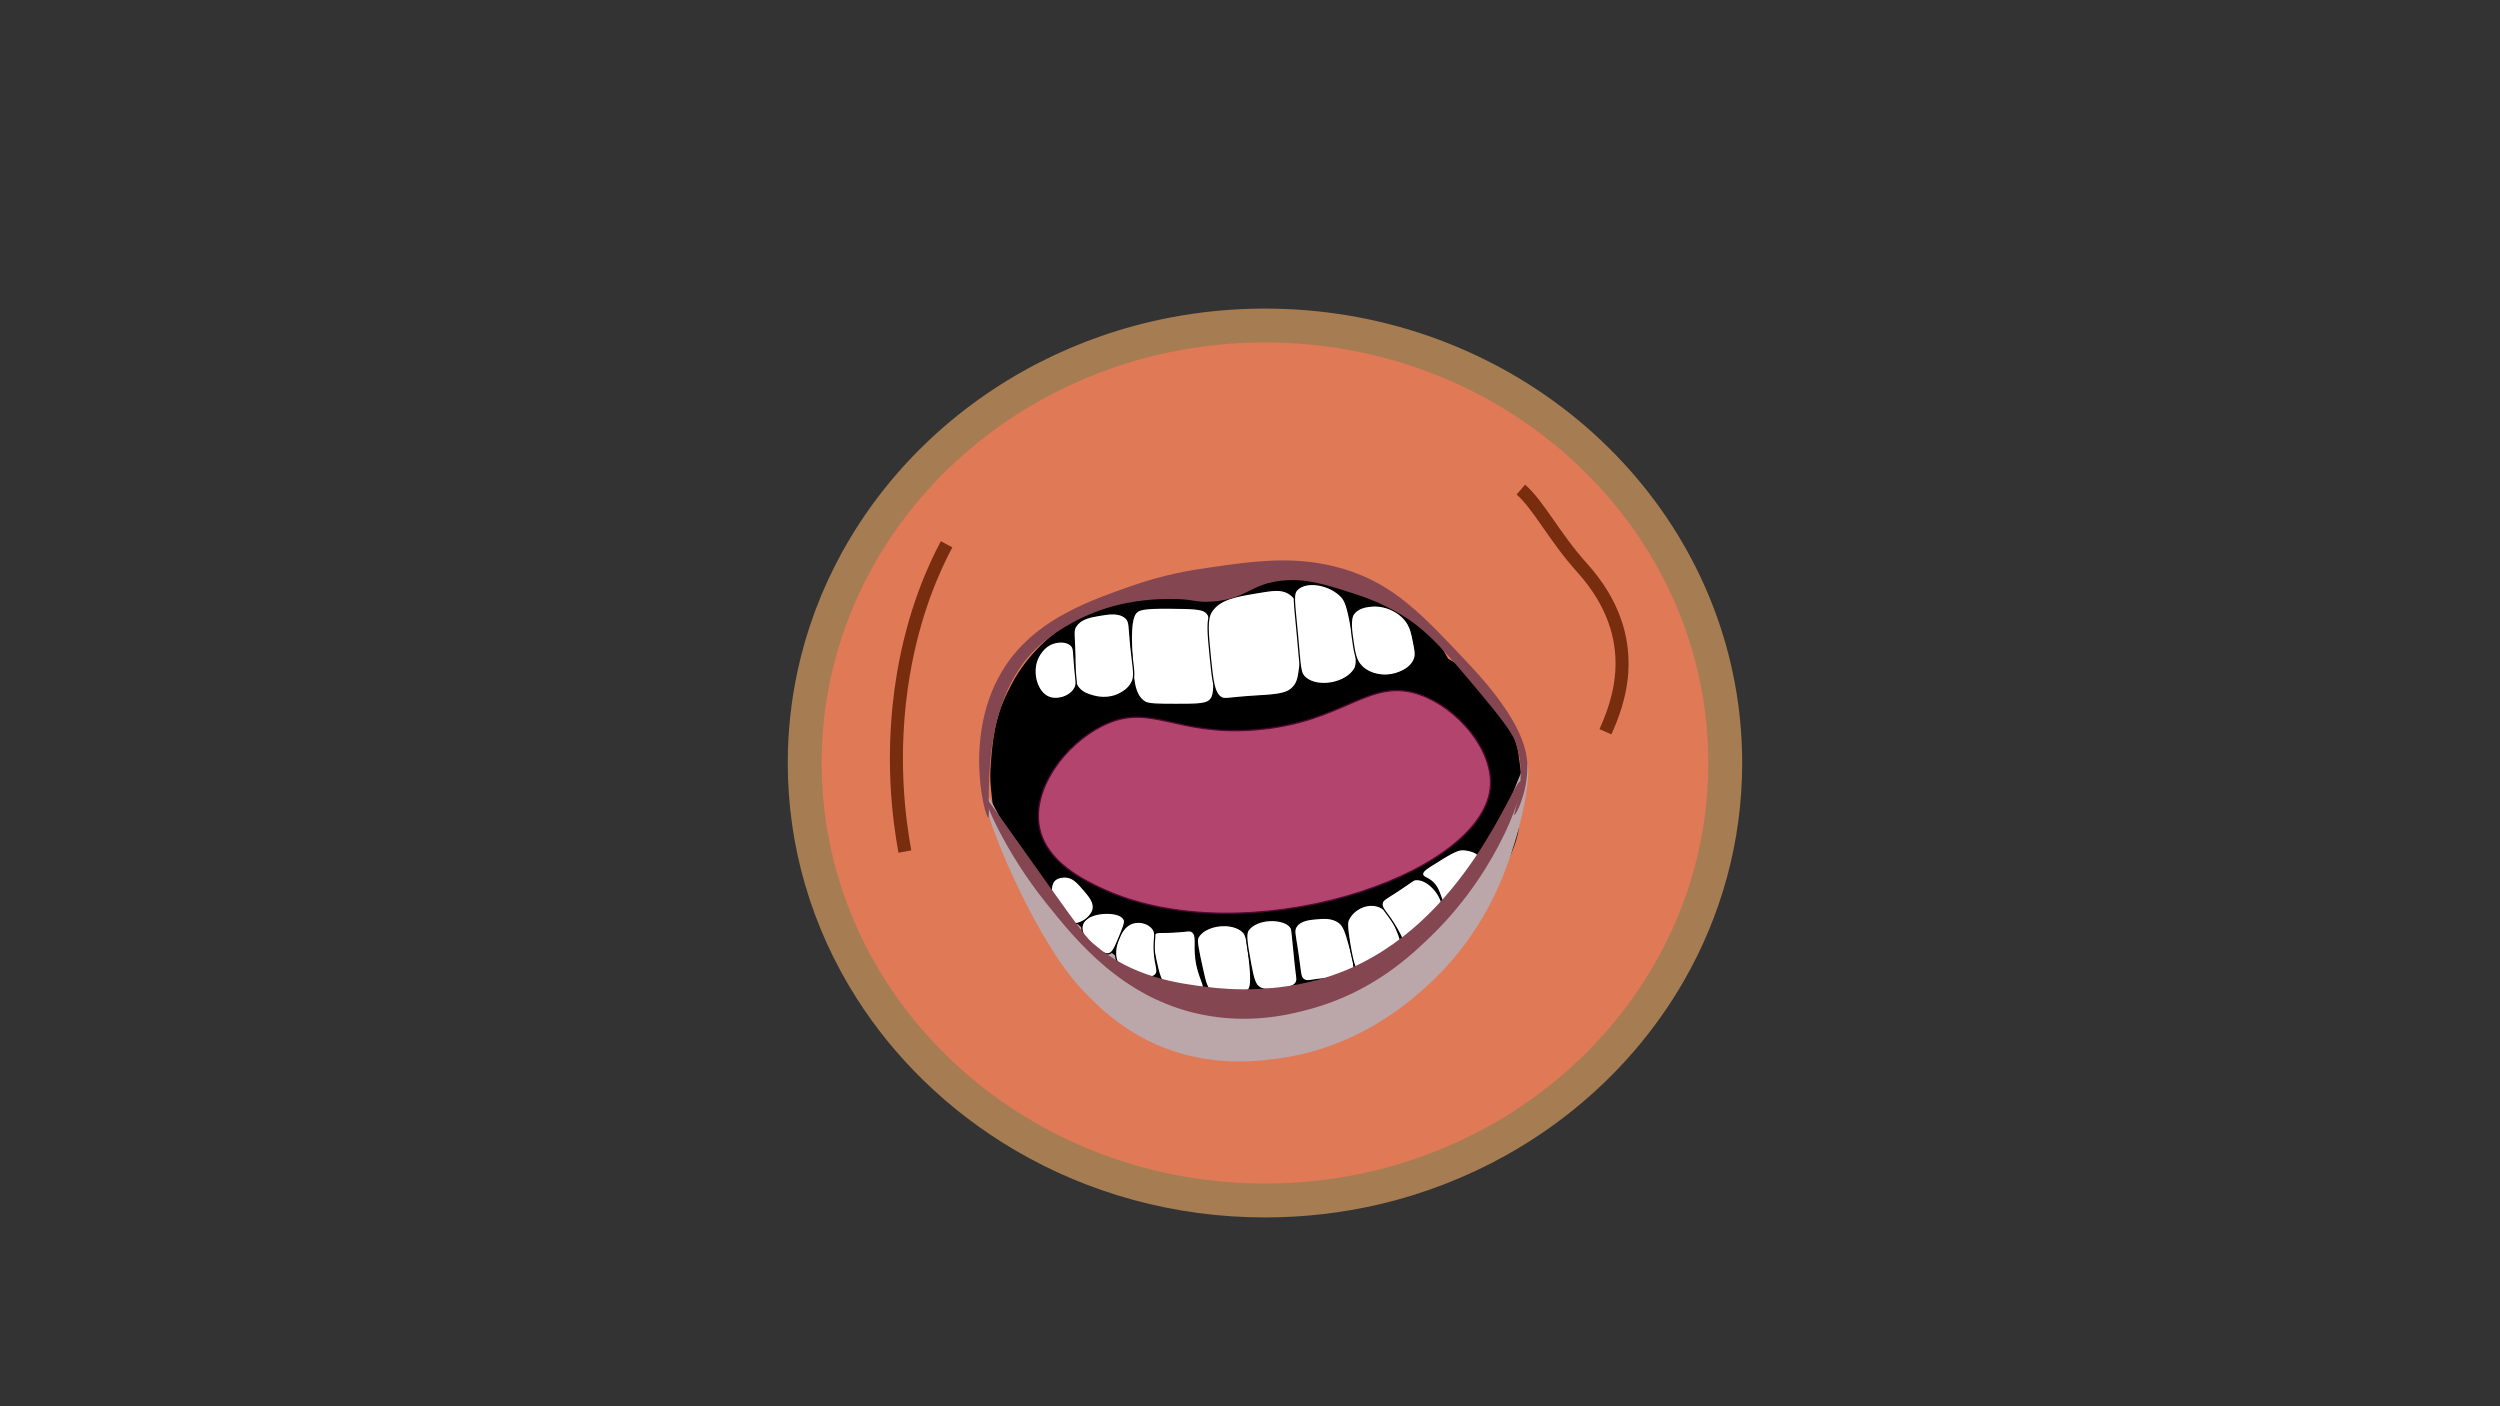 <?xml version="1.0" encoding="utf-8"?>
<!-- Generator: Adobe Illustrator 23.1.1, SVG Export Plug-In . SVG Version: 6.00 Build 0)  -->
<svg version="1.1" id="Layer_1" xmlns="http://www.w3.org/2000/svg" xmlns:xlink="http://www.w3.org/1999/xlink" x="0px" y="0px"
	 viewBox="0 0 1920 1080" style="enable-background:new 0 0 1920 1080;" xml:space="preserve">
<rect x="0" y="0" width="1920" height="1080" fill="#333333" stroke="none"/>
<style type="text/css">
	.st0{fill:#E07955;}
	.st1{fill:none;stroke:#A67C52;stroke-width:26;stroke-miterlimit:10;}
	.st2{fill:#BBA6A9;}
	.st3{fill:#FFFFFF;}
	.st4{fill:none;stroke:#000000;stroke-miterlimit:10;}
	.st5{fill:#844651;}
	.st6{fill:#B2446D;}
	.st7{fill:none;stroke:#510833;stroke-miterlimit:10;}
	.st8{fill:none;stroke:#772D0E;stroke-width:10;stroke-miterlimit:10;}
</style>
<g>
	<g>
		<path class="st0" d="M1325,586c0,58.3-15.62,113.13-43.1,160.92c-21.11,36.71-49.21,69.26-82.61,96.03
			c-15.17,12.16-31.42,23.13-48.61,32.75c-29.26,16.38-61.22,28.88-95.09,36.73c-26.95,6.25-55.11,9.56-84.08,9.56
			c-67.85,0-131.24-18.17-185.07-49.67c-25.22-14.76-48.34-32.44-68.84-52.56c-18.46-18.11-34.8-38.19-48.62-59.88
			c-16.6-26.03-29.58-54.38-38.29-84.42C622.41,646.99,618,616.98,618,586c0-23.1,2.45-45.66,7.12-67.45
			c6.68-31.17,17.9-60.77,32.98-88.15c16.32-29.64,37.16-56.68,61.65-80.29c24.53-23.65,52.72-43.85,83.69-59.79
			c29.93-15.4,62.46-26.82,96.81-33.5c23.01-4.48,46.84-6.83,71.24-6.83c42.5,0,83.24,7.13,120.98,20.19
			c38.42,13.3,73.72,32.75,104.6,57.1c32.19,25.39,59.56,56.09,80.63,90.71c18.68,30.69,32.4,64.45,40.11,100.28
			C1322.53,540.16,1325,562.8,1325,586z"/>
	</g>
	<g>
		<path class="st1" d="M1325,586c0,58.3-15.62,113.13-43.1,160.92c-21.11,36.71-49.21,69.26-82.61,96.03
			c-15.17,12.16-31.42,23.13-48.61,32.75c-29.26,16.38-61.22,28.88-95.09,36.73c-26.95,6.25-55.11,9.56-84.08,9.56
			c-67.85,0-131.24-18.17-185.07-49.67c-25.22-14.76-48.34-32.44-68.84-52.56c-18.46-18.11-34.8-38.19-48.62-59.88
			c-16.6-26.03-29.58-54.38-38.29-84.42C622.41,646.99,618,616.98,618,586c0-23.1,2.45-45.66,7.12-67.45
			c6.68-31.17,17.9-60.77,32.98-88.15c16.32-29.64,37.16-56.68,61.65-80.29c24.53-23.65,52.72-43.85,83.69-59.79
			c29.93-15.4,62.46-26.82,96.81-33.5c23.01-4.48,46.84-6.83,71.24-6.83c42.5,0,83.24,7.13,120.98,20.19
			c38.42,13.3,73.72,32.75,104.6,57.1c32.19,25.39,59.56,56.09,80.63,90.71c18.68,30.69,32.4,64.45,40.11,100.28
			C1322.53,540.16,1325,562.8,1325,586z"/>
	</g>
</g>
<g>
	<g>
		<g>
			<path d="M1165.85,576.49c-3.68-15.49-10.79-28.99-21.31-40.49c-8.19-12.64-18.99-22.67-32.38-30.09
				c-5.46-10.23-12.4-19.59-20.84-28.08c-8.03-6.21-16.06-12.41-24.1-18.62c-18.57-10.77-38.6-16.19-60.09-16.26
				c-11.36-0.43-22.19,1.08-32.49,4.53c-5.11-0.6-10.26-0.83-15.29-0.61c-7.75,0.33-15.49,1.18-23.2,2.26
				c-17.39-3.03-34.77-2.21-52.16,2.46c-4.95,1.62-9.84,3.38-14.66,5.36c-14.01,5.75-28.26,11.26-41.82,18.07
				c-20.19,10.14-39.08,29.16-49.78,48.92c-12.67,23.4-14.86,36.6-16.83,63.23c-0.23,3.06-0.33,6.16-0.35,9.23
				c-0.01,2.54,0.12,5.06,0.35,7.59c0.95,10.5,2.49,23.16,4.5,33.53c0.29,1.51,0.56,2.99,0.97,4.47c1.84,6.55,5.43,13.61,7.87,19.4
				c2.89,6.85,5.34,14.1,9.37,20.43c3.69,5.79,8.42,11.31,12.5,16.59c4.38,5.67,8.63,11.58,13.4,16.98
				c3.35,3.79,6.94,7.37,10.48,10.98c15.87,16.18,31.19,33.3,47.87,48.63c4.02,3.1,8.03,6.21,12.05,9.31
				c4.39,3.45,8.82,6.86,13.27,10.23c7.61,4.88,34.48,13.85,31.44,13.2c11.14,3.01,22.86,4.67,34.31,4.3
				c21.74-0.7,44.27-5.65,62.91-17.53c8.25-5.26,17.77-13.37,25.4-19.53c1.33-1.07,2.65-2.15,3.95-3.25
				c7.89-6.63,15.49-13.59,22.79-20.87c11.7-11.66,22.33-24.2,32.51-37.11c5.96-3.34,11.53-7.37,16.69-12.09
				c8.95-5.29,16.06-12.41,21.36-21.36c10.52-11.5,17.63-25,21.31-40.49c1.42-10.55,2.84-21.1,4.25-31.65
				C1168.68,597.59,1167.26,587.04,1165.85,576.49z"/>
			<path d="M922.91,807.27c0.87,0.24,1.42,0.39,1.71,0.45C924.05,807.57,923.48,807.43,922.91,807.27z"/>
		</g>
	</g>
</g>
<g>
	<g>
		<path class="st2" d="M756.5,609.5c-4.29,2.06,13.12,50.62,37,95c19.01,35.34,32.58,50.29,38,56c9.71,10.22,27.29,28.4,55,41
			c41.55,18.9,80.31,13.64,98,11c58.22-8.67,95.67-41.21,110-54c46.62-41.61,62.27-90.14,69-112c9.08-29.47,12.32-59.06,9-60
			c-3.82-1.08-12.36,36.83-40,82c-15.34,25.07-30.27,49.47-58,70c-55.22,40.88-118.53,34.83-126,34c-50.4-5.58-83.88-31.8-104-48
			C781.05,673.44,761.45,607.13,756.5,609.5z"/>
	</g>
</g>
<g>
	<g>
		<path class="st3" d="M869,497c1.04,24.28,1.56,36.42,10,42c2.94,1.95,10,1.99,24,2c15.13,0.01,22.75-0.04,26-3
			c3.16-2.87,3.96-6.71,3-31c-1.22-30.82-2.89-34.41-6-37c-3.23-2.69-11.53-2.83-28-3c-20.42-0.21-23.22,1.39-25,3
			C871.25,471.58,868.07,475.35,869,497z"/>
	</g>
	<g>
		<path class="st4" d="M869,497c1.04,24.28,1.56,36.42,10,42c2.94,1.95,10,1.99,24,2c15.13,0.01,22.75-0.04,26-3
			c3.16-2.87,3.96-6.71,3-31c-1.22-30.82-2.89-34.41-6-37c-3.23-2.69-11.53-2.83-28-3c-20.42-0.21-23.22,1.39-25,3
			C871.25,471.58,868.07,475.35,869,497z"/>
	</g>
</g>
<g>
	<g>
		<path class="st3" d="M989.5,455.5c15.98,9.35,11.27,40.41,8,62c-0.42,2.8-1.12,6.61-4,10c-4.28,5.03-10.78,6.06-27,7
			c-24.51,1.43-25.93,3.15-29,1c-5.19-3.64-6.2-12.81-8-31c-1.93-19.45-2.82-29.3,1-35c6.3-9.41,18.39-11.49,33-14
			C976.9,453.2,983.59,452.05,989.5,455.5z"/>
	</g>
	<g>
		<path class="st4" d="M989.5,455.5c15.98,9.35,11.27,40.41,8,62c-0.42,2.8-1.12,6.61-4,10c-4.28,5.03-10.78,6.06-27,7
			c-24.51,1.43-25.93,3.15-29,1c-5.19-3.64-6.2-12.81-8-31c-1.93-19.45-2.82-29.3,1-35c6.3-9.41,18.39-11.49,33-14
			C976.9,453.2,983.59,452.05,989.5,455.5z"/>
	</g>
</g>
<g>
	<g>
		<path class="st3" d="M996.5,452.5c7.36-6.93,25.24-3.6,34,6c3.66,4.01,5.15,11.73,8,27c2.95,15.82,4.37,23.82,2,28
			c-6.46,11.39-28.26,15.41-38,7c-4.04-3.49-3.73-7.16-6-32C993.92,460.29,992.71,456.07,996.5,452.5z"/>
	</g>
	<g>
		<path class="st4" d="M996.5,452.5c7.36-6.93,25.24-3.6,34,6c3.66,4.01,5.15,11.73,8,27c2.95,15.82,4.37,23.82,2,28
			c-6.46,11.39-28.26,15.41-38,7c-4.04-3.49-3.73-7.16-6-32C993.92,460.29,992.71,456.07,996.5,452.5z"/>
	</g>
</g>
<g>
	<g>
		<path class="st3" d="M1052.5,465.5c-3.12,0.37-9.5,1.13-13,6c-0.75,1.05-2.77,4.23-1,17c1.7,12.28,2.55,18.42,7,23
			c7.46,7.67,18.26,7.12,20,7c8.03-0.54,18.54-4.95,21-13c0.98-3.21,0.32-6.47-1-13c-1.1-5.43-1.87-9.26-4-13
			C1076.08,469.96,1063.66,464.17,1052.5,465.5z"/>
	</g>
	<g>
		<path class="st4" d="M1052.5,465.5c-3.12,0.37-9.5,1.13-13,6c-0.75,1.05-2.77,4.23-1,17c1.7,12.28,2.55,18.42,7,23
			c7.46,7.67,18.26,7.12,20,7c8.03-0.54,18.54-4.95,21-13c0.98-3.21,0.32-6.47-1-13c-1.1-5.43-1.87-9.26-4-13
			C1076.08,469.96,1063.66,464.17,1052.5,465.5z"/>
	</g>
</g>
<g>
	<g>
		<path class="st3" d="M864.5,474.5c-5.06-4.53-13.25-3.14-20-2c-6.76,1.15-13.98,2.37-18,8c-2.85,3.99-1.34,6.37-1,24
			c0.3,15.43-0.74,19.56,3,24c3.18,3.78,7.5,5.01,11,6c2.28,0.65,11.72,3.17,21-2c1.9-1.05,5.45-3.03,8-7c3.87-6.01,1.79-10.9,0-29
			C866.92,480.51,867.86,477.51,864.5,474.5z"/>
	</g>
	<g>
		<path class="st4" d="M864.5,474.5c-5.06-4.53-13.25-3.14-20-2c-6.76,1.15-13.98,2.37-18,8c-2.85,3.99-1.34,6.37-1,24
			c0.3,15.43-0.74,19.56,3,24c3.18,3.78,7.5,5.01,11,6c2.28,0.65,11.72,3.17,21-2c1.9-1.05,5.45-3.03,8-7c3.87-6.01,1.79-10.9,0-29
			C866.92,480.51,867.86,477.51,864.5,474.5z"/>
	</g>
</g>
<g>
	<g>
		<path class="st3" d="M810.5,493.5c-9.53,2.12-13.56,11.88-14,13c-4.22,10.7-0.05,25.36,9,29c4.89,1.97,10.16,0.28,11,0
			c1.13-0.38,6.39-2.14,9-7c1.69-3.15,0.92-5.09,0-15c-1.23-13.25-0.4-15.6-3-18C818.42,491.74,811.71,493.23,810.5,493.5z"/>
	</g>
	<g>
		<path class="st4" d="M810.5,493.5c-9.53,2.12-13.56,11.88-14,13c-4.22,10.7-0.05,25.36,9,29c4.89,1.97,10.16,0.28,11,0
			c1.13-0.38,6.39-2.14,9-7c1.69-3.15,0.92-5.09,0-15c-1.23-13.25-0.4-15.6-3-18C818.42,491.74,811.71,493.23,810.5,493.5z"/>
	</g>
</g>
<g>
	<g>
		<path class="st5" d="M759,628c-2.51-0.09-21.82-70.54,17-122c23.89-31.68,61.26-44.83,93-56c25.74-9.06,46.6-12.2,59-14
			c35.62-5.17,67.99-9.87,104,1c38.58,11.65,60.28,34.81,97,74c41.46,44.25,43.99,67.19,44,78c0.02,20.47-8.97,37.25-10,37
			c-1.26-0.31,9.96-25.9,2-53c-1.69-5.77-4.4-12.1-26-38c-28.12-33.72-42.59-50.82-63-63c-16.18-9.65-30.5-14.3-39-17
			c-20.03-6.37-34.76-11.05-53-9c-24.22,2.72-26.53,14.16-53,16c-13.94,0.97-13.77-2.17-33-2c-7.87,0.07-26.69,0.36-48,7
			c-25.76,8.03-44.06,21.87-52,29C748.93,540.1,761.81,628.1,759,628z"/>
	</g>
</g>
<g>
	<g>
		<path class="st3" d="M920,720c-1.31,2.44,0.28,9.83,3.5,24.5c2.47,11.25,3.61,14.72,7,17c3.21,2.16,6.72,2.1,13,2
			c7.77-0.12,12.08-0.19,15-3c1.59-1.53,3.29-4.37,1-24c-1.4-12.01-2.15-18.07-4.5-20.5C946.69,707.39,925.39,709.94,920,720z"/>
	</g>
	<g>
		<path class="st4" d="M920,720c-1.31,2.44,0.28,9.83,3.5,24.5c2.47,11.25,3.61,14.72,7,17c3.21,2.16,6.72,2.1,13,2
			c7.77-0.12,12.08-0.19,15-3c1.59-1.53,3.29-4.37,1-24c-1.4-12.01-2.15-18.07-4.5-20.5C946.69,707.39,925.39,709.94,920,720z"/>
	</g>
</g>
<g>
	<g>
		<path class="st3" d="M958.5,714.5c6.64-9.85,28.31-9.67,33-2c0.57,0.93,0.61,1.52,1,5c1.07,9.66,1.81,19.36,3,29
			c0.62,5.04,0.96,6.31,0,8c-2.28,4.01-8.58,4.5-15,5c-6.73,0.53-10.1,0.79-13-1c-3.2-1.97-4.72-5.39-7-18
			C957.74,725.28,956.36,717.67,958.5,714.5z"/>
	</g>
	<g>
		<path class="st4" d="M958.5,714.5c6.64-9.85,28.31-9.67,33-2c0.57,0.93,0.61,1.52,1,5c1.07,9.66,1.81,19.36,3,29
			c0.62,5.04,0.96,6.31,0,8c-2.28,4.01-8.58,4.5-15,5c-6.73,0.53-10.1,0.79-13-1c-3.2-1.97-4.72-5.39-7-18
			C957.74,725.28,956.36,717.67,958.5,714.5z"/>
	</g>
</g>
<g>
	<g>
		<path class="st3" d="M1011.5,705.5c5.11-0.43,11.65-0.99,17,3c3.67,2.74,5.11,7.82,8,18c2.74,9.66,5.45,19.6,1,23
			c-0.25,0.19-0.46,0.33-0.9,0.54c-1.81,0.87-4.66,0.91-16.1,1.46c-13.41,0.64-15.87,2.9-19,1c-3.21-1.95-2.44-5.12-5-22
			c-2.02-13.35-3.1-15.86-1-19C998.79,706.58,1005.93,705.97,1011.5,705.5z"/>
	</g>
	<g>
		<path class="st4" d="M1011.5,705.5c5.11-0.43,11.65-0.99,17,3c3.67,2.74,5.11,7.82,8,18c2.74,9.66,5.45,19.6,1,23
			c-0.25,0.19-0.46,0.33-0.9,0.54c-1.81,0.87-4.66,0.91-16.1,1.46c-13.41,0.64-15.87,2.9-19,1c-3.21-1.95-2.44-5.12-5-22
			c-2.02-13.35-3.1-15.86-1-19C998.79,706.58,1005.93,705.97,1011.5,705.5z"/>
	</g>
</g>
<g>
	<g>
		<path class="st3" d="M1056.5,695.5c-8.57-1.68-17.82,3.79-21,11c-0.67,1.51-1.35,3.73,1,18c3.2,19.45,5.44,21.26,7,22
			c2.48,1.17,6.35-0.2,14-3c9.89-3.62,14.83-5.43,17-9c4.04-6.67,0.35-15.43-2-21C1069.49,706.37,1065.66,697.3,1056.5,695.5z"/>
	</g>
	<g>
		<path class="st4" d="M1056.5,695.5c-8.57-1.68-17.82,3.79-21,11c-0.67,1.51-1.35,3.73,1,18c3.2,19.45,5.44,21.26,7,22
			c2.48,1.17,6.35-0.2,14-3c9.89-3.62,14.83-5.43,17-9c4.04-6.67,0.35-15.43-2-21C1069.49,706.37,1065.66,697.3,1056.5,695.5z"/>
	</g>
</g>
<g>
	<g>
		<path class="st3" d="M1087.5,675.5c-2.4,0.18-2.52,1.11-13,8c-10.31,6.78-12.36,7.3-13,10c-0.92,3.89,2.61,5.85,9,16
			c7.34,11.66,7.43,16.65,11,17c3.76,0.37,4.91-5.05,15-15c7.64-7.54,9.94-7.34,11-11C1110.35,690.62,1097.73,674.75,1087.5,675.5z"
			/>
	</g>
	<g>
		<path class="st4" d="M1087.5,675.5c-2.4,0.18-2.52,1.11-13,8c-10.31,6.78-12.36,7.3-13,10c-0.92,3.89,2.61,5.85,9,16
			c7.34,11.66,7.43,16.65,11,17c3.76,0.37,4.91-5.05,15-15c7.64-7.54,9.94-7.34,11-11C1110.35,690.62,1097.73,674.75,1087.5,675.5z"
			/>
	</g>
</g>
<g>
	<g>
		<path class="st3" d="M1123.5,652.5c-4.57-0.18-11.11,3.88-24,12c-4.1,2.58-7.29,4.71-7,7c0.24,1.9,2.73,2.65,5,4
			c9.67,5.76,8.16,18.21,13,19c2.86,0.47,4.71-3.68,13-15c10.31-14.07,14.4-17.13,13-21C1134.53,653.05,1124.04,652.52,1123.5,652.5
			z"/>
	</g>
	<g>
		<path class="st4" d="M1123.5,652.5c-4.57-0.18-11.11,3.88-24,12c-4.1,2.58-7.29,4.71-7,7c0.24,1.9,2.73,2.65,5,4
			c9.67,5.76,8.16,18.21,13,19c2.86,0.47,4.71-3.68,13-15c10.31-14.07,14.4-17.13,13-21C1134.53,653.05,1124.04,652.52,1123.5,652.5
			z"/>
	</g>
</g>
<g>
	<g>
		<path class="st3" d="M905.5,715.5c-14.32,1.15-16.72-0.37-19,2c-2.51,2.61-1.37,8.11,1,19c2.61,12,4.02,18.06,9,21
			c0.95,0.56,1.53,0.72,11,2c14.1,1.9,15.13,1.86,16,1c3.12-3.08-3.16-9.38-5-24c-1.47-11.62,1.17-18.2-3-21
			C913.85,714.39,912.7,714.92,905.5,715.5z"/>
	</g>
	<g>
		<path class="st4" d="M905.5,715.5c-14.32,1.15-16.72-0.37-19,2c-2.51,2.61-1.37,8.11,1,19c2.61,12,4.02,18.06,9,21
			c0.95,0.56,1.53,0.72,11,2c14.1,1.9,15.13,1.86,16,1c3.12-3.08-3.16-9.38-5-24c-1.47-11.62,1.17-18.2-3-21
			C913.85,714.39,912.7,714.92,905.5,715.5z"/>
	</g>
</g>
<g>
	<g>
		<path class="st3" d="M871.5,708.5c-8.59,1.62-11.92,10.96-13,14c-0.86,2.4-4.09,11.47,1,19c3.84,5.7,10.15,7.13,14,8
			c3.82,0.87,10.91,2.48,14-1c2.65-2.98-0.39-6.6-1-18c-0.56-10.45,1.7-13.14-1-17C882.56,709.3,876.45,707.56,871.5,708.5z"/>
	</g>
	<g>
		<path class="st4" d="M871.5,708.5c-8.59,1.62-11.92,10.96-13,14c-0.86,2.4-4.09,11.47,1,19c3.84,5.7,10.15,7.13,14,8
			c3.82,0.87,10.91,2.48,14-1c2.65-2.98-0.39-6.6-1-18c-0.56-10.45,1.7-13.14-1-17C882.56,709.3,876.45,707.56,871.5,708.5z"/>
	</g>
</g>
<g>
	<g>
		<path class="st3" d="M846.5,701.5c-2.03,0.22-12.33,1.33-15,8c-3.16,7.89,6.34,18.57,15,22c1.7,0.67,3.27,1.41,5,1
			c2.75-0.65,4.24-3.44,7-10c3.95-9.37,5.9-14.1,5-16C860.44,700.03,847.15,701.43,846.5,701.5z"/>
	</g>
	<g>
		<path class="st4" d="M846.5,701.5c-2.03,0.22-12.33,1.33-15,8c-3.16,7.89,6.34,18.57,15,22c1.7,0.67,3.27,1.41,5,1
			c2.75-0.65,4.24-3.44,7-10c3.95-9.37,5.9-14.1,5-16C860.44,700.03,847.15,701.43,846.5,701.5z"/>
	</g>
</g>
<g>
	<g>
		<path class="st3" d="M818.5,673.5c-1.03-0.06-6.24-0.23-9,3c-6.64,7.78,3.33,32.44,15,33c4.14,0.2,9.82-2.58,13-7
			c0.73-1.01,1.59-2.21,2-4c1.25-5.44-3.05-10.41-7-15C827.67,677.89,824.16,673.82,818.5,673.5z"/>
	</g>
	<g>
		<path class="st4" d="M818.5,673.5c-1.03-0.06-6.24-0.23-9,3c-6.64,7.78,3.33,32.44,15,33c4.14,0.2,9.82-2.58,13-7
			c0.73-1.01,1.59-2.21,2-4c1.25-5.44-3.05-10.41-7-15C827.67,677.89,824.16,673.82,818.5,673.5z"/>
	</g>
</g>
<g>
	<g>
		<path class="st5" d="M757,613c0.9-0.55,7.86,10.13,47,65c27.66,38.78,30.34,42.08,36,47c29.49,25.67,64.7,30.16,87,33
			c15.92,2.03,58.43,5.64,102-11c97.33-37.17,133.52-150.03,139-147c4.07,2.25-14.63,65.34-67,117c-16.13,15.91-46.05,44.71-95,58
			c-14.37,3.9-45.75,12.05-84,4c-60.31-12.69-95.61-56.78-119-86C771.59,653.77,755.36,614,757,613z"/>
	</g>
</g>
<g>
	<g>
		<path class="st6" d="M798.5,636.5c5.72,25.84,33.92,39.45,48,46c108.56,50.54,290.51-8.92,298-77c3.18-28.93-24.88-61.77-54-72
			c-39.2-13.77-57.59,21.41-126,27c-62.64,5.12-80.78-21.64-118-3C817.28,572.13,791.95,606.91,798.5,636.5z"/>
	</g>
	<g>
		<path class="st7" d="M798.5,636.5c5.72,25.84,33.92,39.45,48,46c108.56,50.54,290.51-8.92,298-77c3.18-28.93-24.88-61.77-54-72
			c-39.2-13.77-57.59,21.41-126,27c-62.64,5.12-80.78-21.64-118-3C817.28,572.13,791.95,606.91,798.5,636.5z"/>
	</g>
</g>
<g>
	<g>
		<path class="st8" d="M727,418c-9.8,18.36-25.2,52.18-33.28,100.35c-10.25,61.06-3.16,111.93,1.23,135.65"/>
	</g>
</g>
<g>
	<g>
		<path class="st8" d="M1168,376c13.67,11.84,25.5,36.13,47,60c49.29,54.73,26.6,106.21,18,126"/>
	</g>
</g>
</svg>

